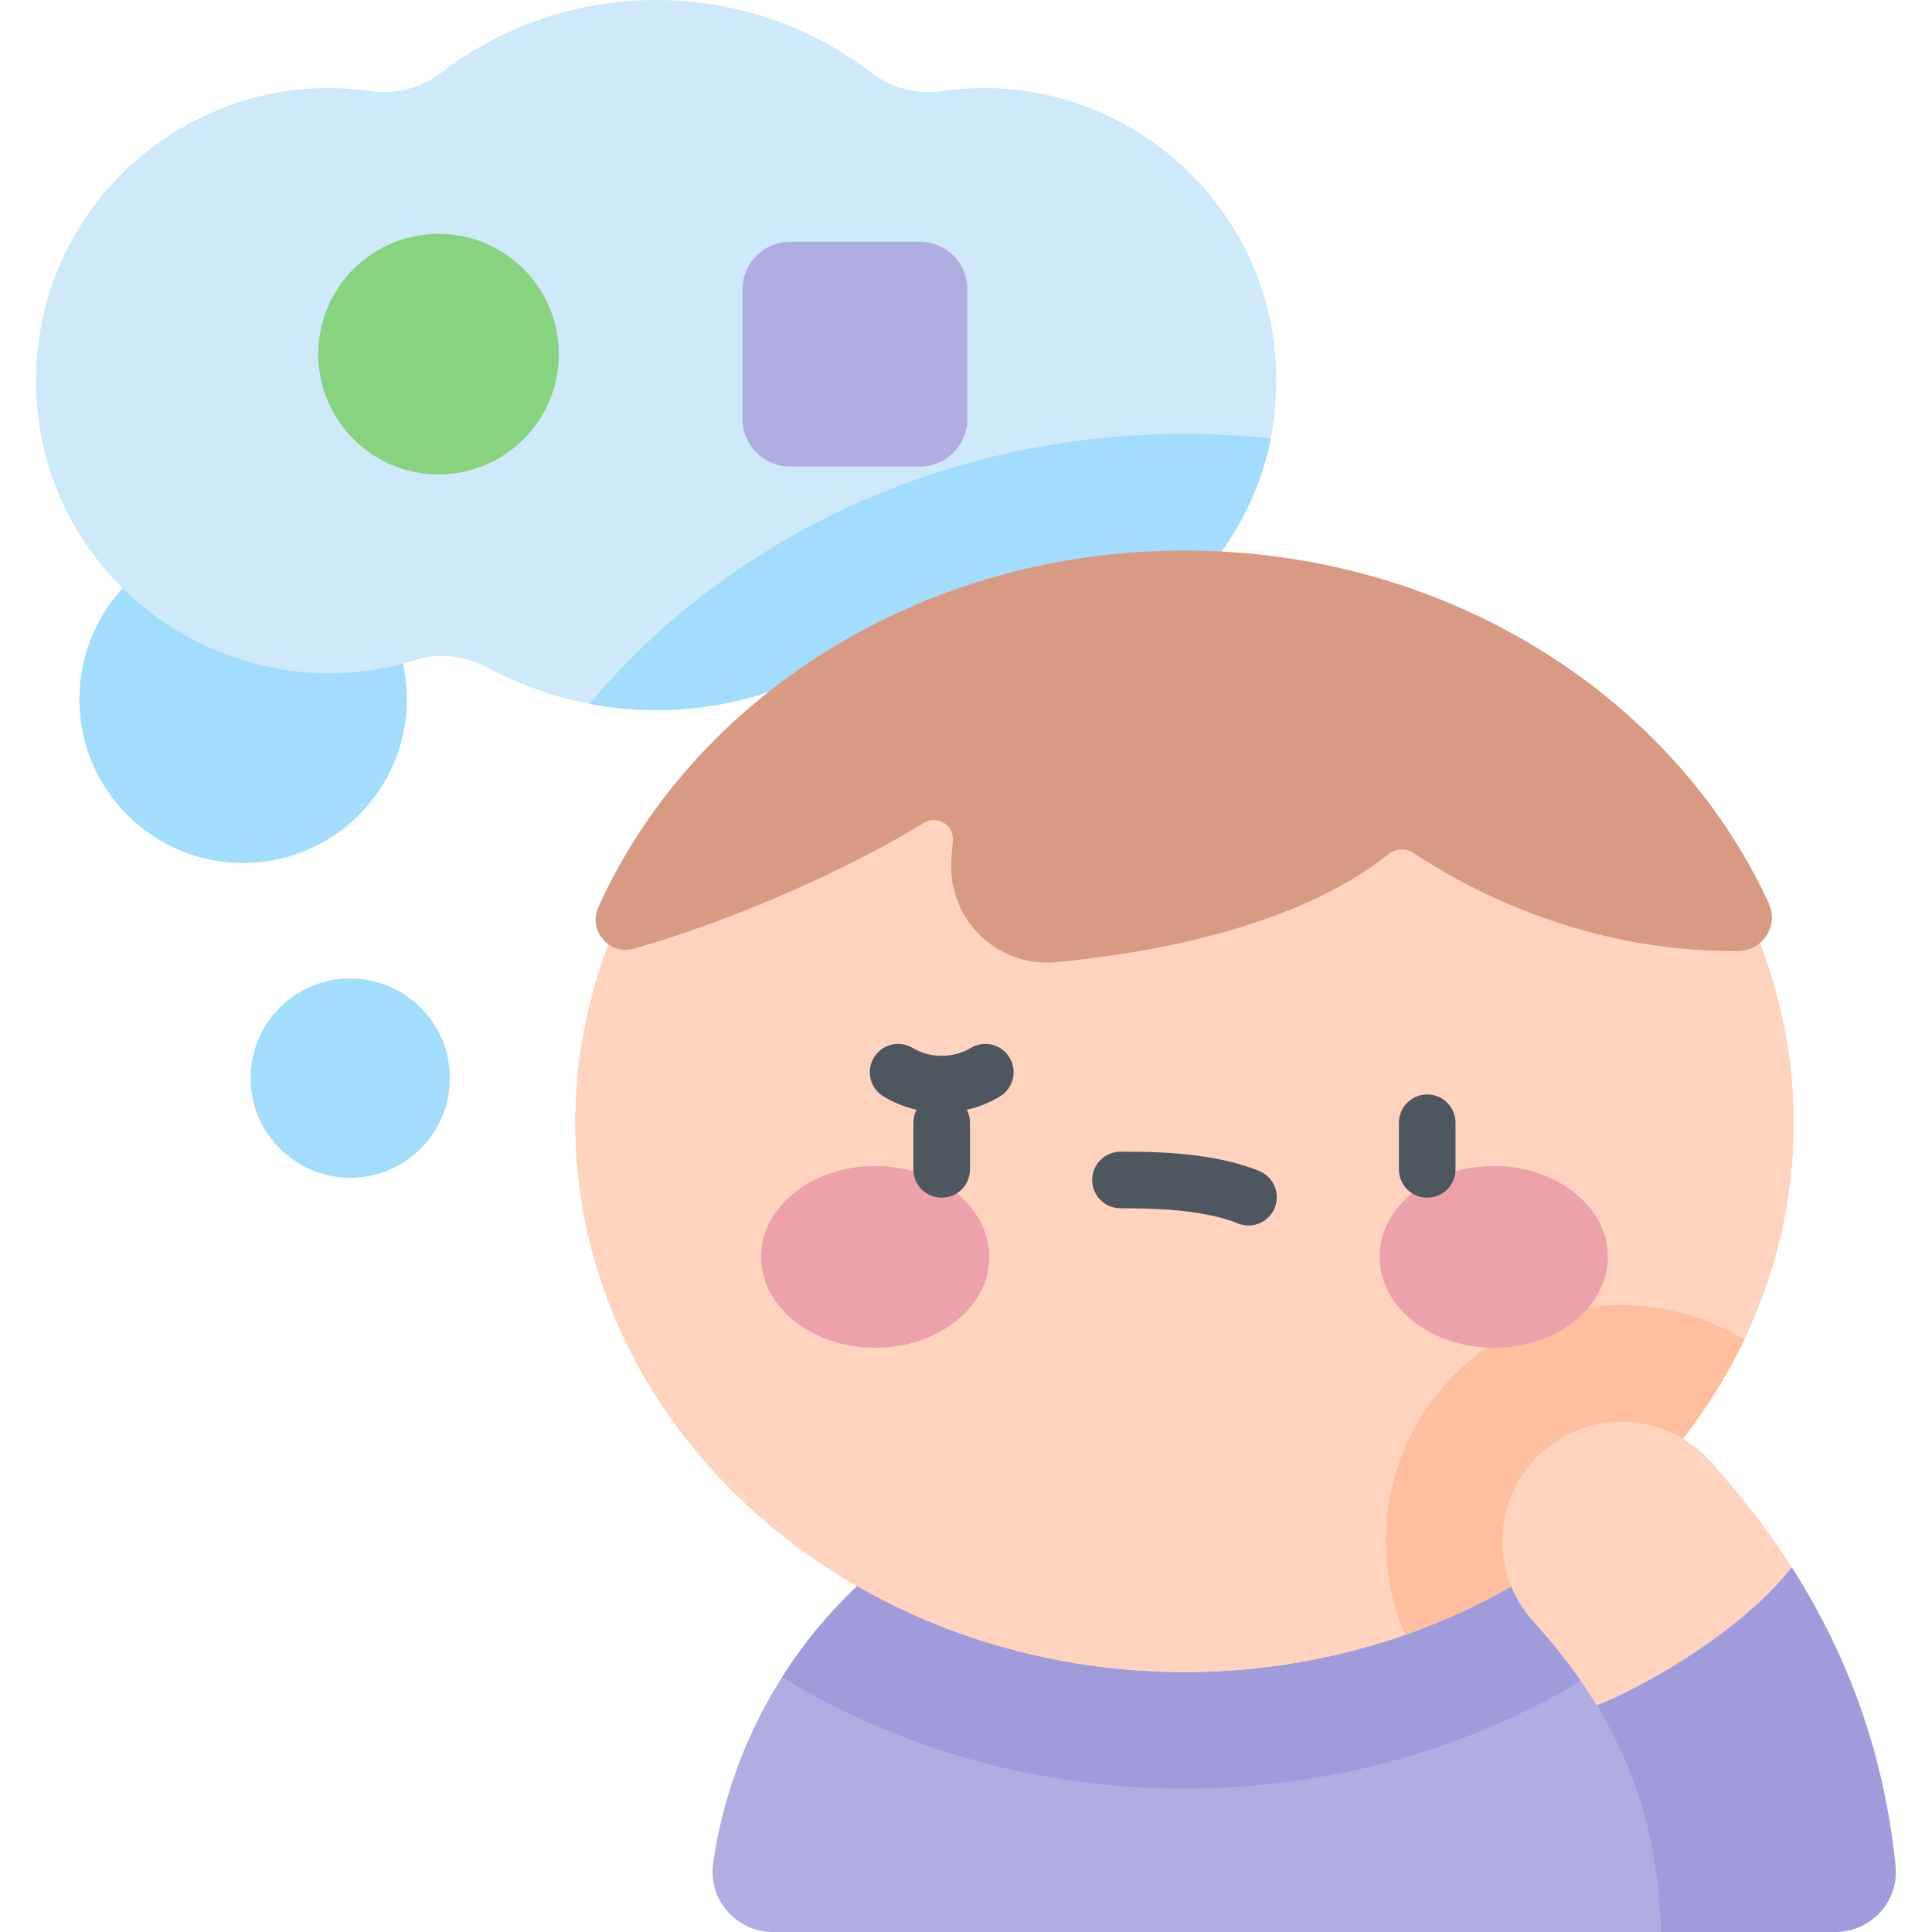 <svg id="Capa_1" enable-background="new 0 0 512 512" height="512" viewBox="0 0 512 512" width="512" xmlns="http://www.w3.org/2000/svg"><g><ellipse cx="64.342" cy="185.264" fill="#a2ddfd" rx="43.378" ry="43.378" transform="matrix(.052 -.999 .999 .052 -123.999 239.948)"/><path d="m249.863 24.126c-6.708.969-13.499-.699-18.883-4.817-15.83-12.106-35.608-19.309-57.077-19.309-21.474 0-41.255 7.206-57.088 19.318-5.377 4.114-12.16 5.779-18.861 4.811-45.8-6.617-88.393 28.934-88.393 76.741 0 53.302 52.019 89.314 100.544 74.021 6.424-2.025 13.365-1.075 19.296 2.119 13.249 7.134 28.398 11.193 44.501 11.193s31.251-4.058 44.501-11.193c5.932-3.194 12.873-4.142 19.299-2.118 48.469 15.265 100.541-20.637 100.541-74.021.001-47.757-42.537-83.367-88.38-76.745z" fill="#cde9fa"/><path d="m336.755 116.198c-7.526-.796-15.156-1.208-22.861-1.208-39.674 0-78 10.758-110.834 31.111-18.034 11.179-33.788 24.835-46.809 40.442 5.717 1.088 11.618 1.658 17.653 1.658 16.103 0 31.251-4.058 44.501-11.193 5.932-3.194 12.873-4.142 19.299-2.118 43.662 13.753 90.241-14.022 99.051-58.692z" fill="#a2ddfd"/><circle cx="92.814" cy="285.719" fill="#a2ddfd" r="26.412"/><path d="m440.105 512c0-69.704-56.507-126.211-126.211-126.211-63.507 0-116.059 46.906-124.902 107.963-1.395 9.633 6.145 18.248 15.879 18.248z" fill="#b0ade2"/><path d="m313.894 474.006c38.492 0 75.318-10.328 106.645-29.524-22.38-35.276-61.776-58.693-106.645-58.693s-84.265 23.417-106.646 58.693c31.328 19.196 68.154 29.524 106.646 29.524z" fill="#a09cdc"/><g fill="#ffd3bd"><ellipse cx="313.894" cy="297.661" rx="161.405" ry="145.44"/><ellipse cx="313.894" cy="297.661" rx="161.405" ry="145.44"/><ellipse cx="313.894" cy="297.661" rx="161.405" ry="145.44"/></g><path d="m462.25 355.025c-9.711-5.905-20.951-9.148-32.514-9.148-15.568 0-30.492 5.765-42.025 16.234-20.303 18.434-25.651 47.266-15.336 71.142 40.356-14.143 72.832-42.489 89.875-78.228z" fill="#ffbe9d"/><path d="m423.147 451.954c11.654-4.601 37.758-18.924 51.687-36.617-6.202-9.708-13.421-19.095-21.675-28.187-11.738-12.93-31.741-13.898-44.675-2.157-12.932 11.741-13.897 31.742-2.157 44.675 6.613 7.283 12.201 14.673 16.82 22.286z" fill="#ffd3bd"/><path d="m474.835 415.337c-13.929 17.693-40.033 32.016-51.687 36.617 11.043 18.197 16.517 37.671 16.958 60.046h46.29c9.42 0 16.91-8.095 15.961-17.467-2.908-28.702-12.034-54.953-27.522-79.196z" fill="#a09cdc"/><path d="m460.715 252.012c6.493-.077 10.75-6.754 8.029-12.65-25.307-54.831-85.182-93.466-154.85-93.466-70.093 0-130.274 39.107-155.31 94.471-2.823 6.243 2.891 12.904 9.48 11.024 25.506-7.278 56.014-20.537 76.744-33.319 3.584-2.21 8.129.621 7.713 4.811-.169 1.699-.311 3.524-.411 5.444-.813 15.541 12.383 28.149 27.874 26.659 25.83-2.485 63.872-9.435 87.909-28.575 1.95-1.553 4.658-1.723 6.737-.347 23.74 15.711 54.121 26.326 86.085 25.948z" fill="#d99a84"/><circle cx="116.218" cy="93.846" fill="#88d37f" r="31.876"/><path d="m243.759 64.059h-34.387c-6.955 0-12.594 5.638-12.594 12.594v34.387c0 6.955 5.639 12.594 12.594 12.594h34.387c6.955 0 12.594-5.638 12.594-12.594v-34.388c0-6.955-5.638-12.593-12.594-12.593z" fill="#b0ade2"/><g><g fill="#eda1ab"><ellipse cx="231.936" cy="333.087" rx="30.241" ry="24.082"/><ellipse cx="395.852" cy="333.087" rx="30.241" ry="24.082"/></g><g fill="#4e5660"><path d="m249.561 317.404c-4.142 0-7.5-3.358-7.5-7.5v-12.362c0-4.142 3.358-7.5 7.5-7.5s7.5 3.358 7.5 7.5v12.362c-.001 4.142-3.358 7.5-7.5 7.5z"/><path d="m378.228 317.404c-4.142 0-7.5-3.358-7.5-7.5v-12.362c0-4.142 3.358-7.5 7.5-7.5 4.143 0 7.5 3.358 7.5 7.5v12.362c0 4.142-3.358 7.5-7.5 7.5z"/><path d="m249.561 294.845c-5.439 0-10.771-1.475-15.418-4.267-3.551-2.133-4.7-6.74-2.567-10.291 2.132-3.55 6.739-4.701 10.291-2.567 4.628 2.78 10.758 2.781 15.389 0 3.549-2.133 8.158-.984 10.291 2.567s.982 8.158-2.568 10.291c-4.648 2.792-9.979 4.267-15.418 4.267z"/><path d="m330.853 324.765c-.945 0-1.906-.18-2.835-.56-9.714-3.971-24.446-3.994-30.85-3.994-.038 0-.075 0-.113 0h-.122c-4.143 0-7.5-3.358-7.5-7.5s3.357-7.5 7.5-7.5h.122.142c7.889 0 24.072.03 36.497 5.109 3.834 1.567 5.672 5.946 4.104 9.78-1.188 2.906-3.989 4.665-6.945 4.665z"/></g></g></g></svg>